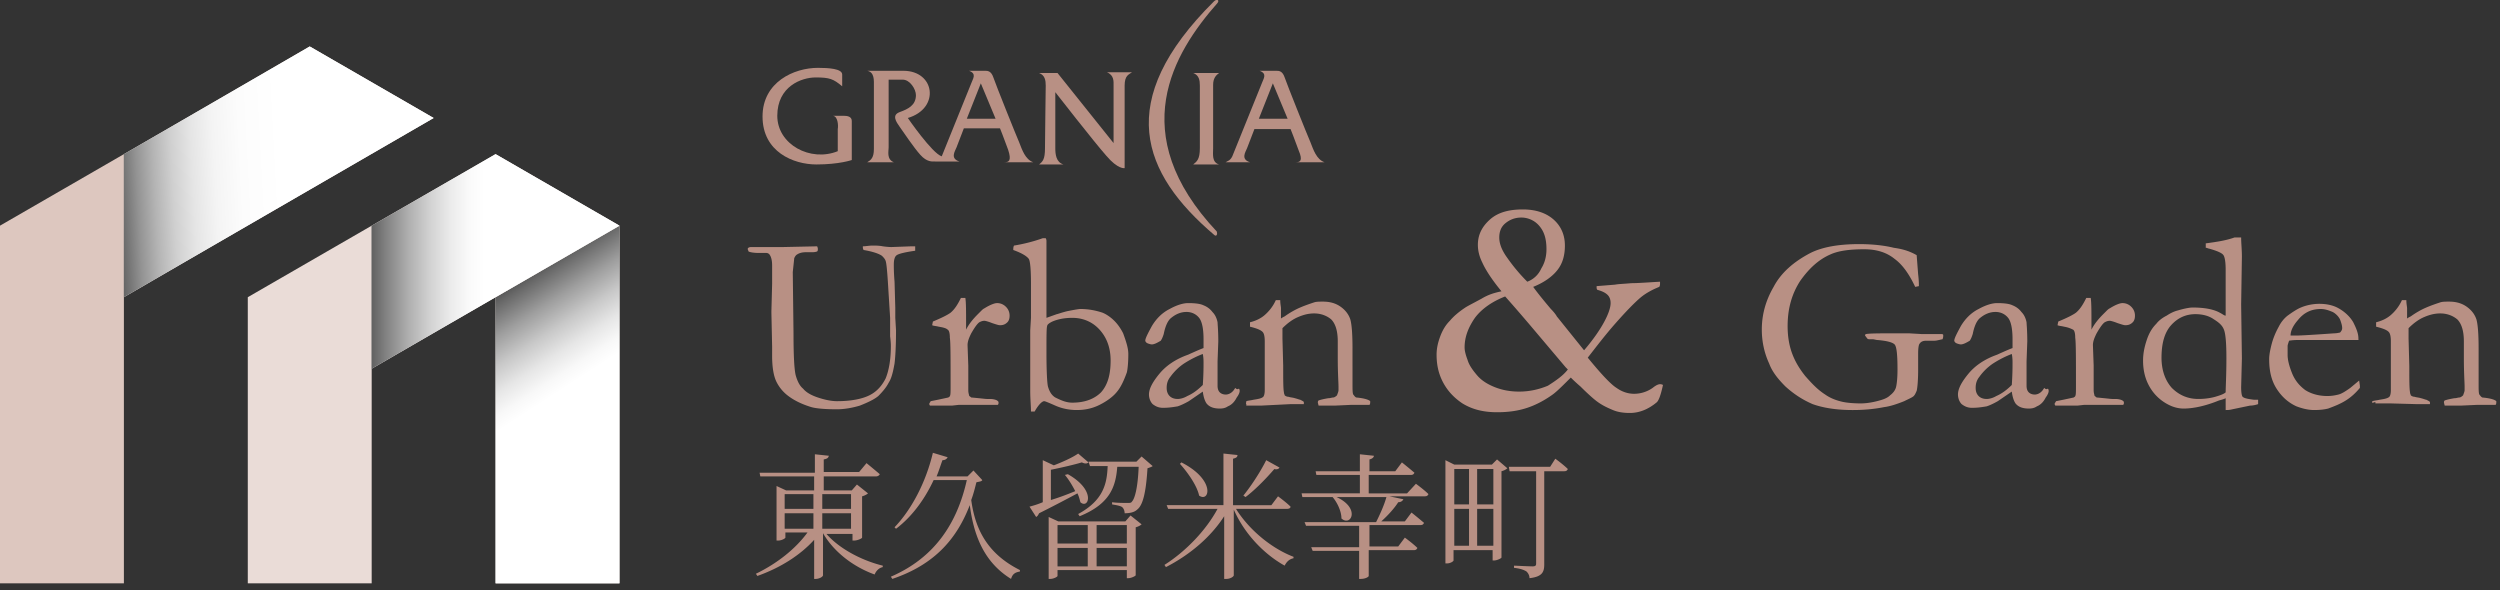 <svg version="1.1" id="レイヤー_1" xmlns="http://www.w3.org/2000/svg" x="0" y="0" viewBox="0 0 339 80" style="enable-background:new 0 0 339 80" xml:space="preserve"><rect x="0" y="0" width="339" height="80" fill="#333333" stroke="none"/><style>.st0{fill:#b89084}.st1{fill-rule:evenodd;clip-rule:evenodd;fill:#f3ebe8}</style><path class="st0" d="M110.8 33.4c.1.2.1.3.1.4 0 .1 0 .2-.1.3-.3.1-.5.1-.7.1h-.8c-.5 0-.9.1-1.2.3-.2.1-.3.3-.4.5l-.2 1.9.1 8.3c0 3 .1 4.9.3 5.7.2.7.5 1.4 1 1.8.4.5 1.1.9 2 1.2.9.3 1.8.5 2.6.5 1.9 0 3.4-.3 4.4-.8 1-.5 1.7-1.3 2.2-2.3.4-1 .7-2.4.7-4.4 0-.1 0-.5-.1-1.3v-2.5l-.3-4.8c-.1-1.6-.2-2.6-.3-2.9-.1-.3-.3-.5-.5-.7-.4-.3-1.3-.6-2.5-.8-.1-.2-.1-.3-.1-.5.4 0 .9-.1 1.3-.1s.9 0 1.4.1c.7.1 1.1.1 1.2.1l2.7-.1h.5v.6c-1.4.2-2.2.4-2.5.6-.3.2-.4.7-.4 1.3 0 .3 0 1.1.1 2.3l.1 3.5v1.4l.1 1.7c0 2.2-.1 3.7-.2 4.5-.2 1.1-.4 2-.8 2.6-.3.6-.8 1.2-1.4 1.8-.6.5-1.5.9-2.5 1.3-1 .3-2.1.5-3.1.5-1.6 0-2.8-.1-3.5-.3-1.3-.4-2.3-.9-3.1-1.5a5.4 5.4 0 0 1-1.6-1.9c-.4-.8-.6-2-.6-3.6V47l-.1-4.7.1-3.8V36c0-.6-.1-1.1-.3-1.4-.1-.2-.3-.3-.5-.3h-1c-.7 0-1.2-.1-1.4-.2 0-.1-.1-.2-.1-.3 0-.1 0-.2.1-.2.1-.1.3-.1.5-.1h4.2l4.6-.1zM126.1 55l-.1-.2c0-.1.1-.2.2-.4l1-.2 1.4-.3c.1-.1.2-.1.2-.2.1-.1.1-.6.1-1.3 0-3.8 0-6-.1-6.6 0-.6-.1-1-.3-1.1-.2-.2-.6-.3-1.2-.4-.4-.1-.7-.1-.9-.2l.1-.5c1.2-.5 2-.9 2.4-1.2.6-.5 1-1.2 1.4-2h.6c.1.6.1 1.8.1 3.7v.6c.4-.8 1-1.5 1.6-2.1l.4-.4c.2-.2.3-.3.5-.4.8-.5 1.4-.7 1.7-.7.5 0 .9.2 1.2.5.3.3.5.7.5 1.2 0 .4-.1.7-.3.9-.3.3-.6.4-1 .4-.2 0-.5-.1-1.1-.3-.5-.2-.9-.3-1-.3-.3 0-.5.1-.7.2-.3.2-.7.8-1.1 1.5-.3.6-.5 1.1-.5 1.6l.1 2.8v3.3c0 .4.1.6.1.7 0 .1.2.2.3.3 1.2.1 1.9.2 2.1.2h.4c.5 0 .8.1 1 .2.1.1.2.1.2.3 0 .1 0 .2-.1.3H130l-.9.1h-3zM137.4 33.9c0-.2 0-.4.1-.6 1.2-.2 2.5-.5 3.9-1h.4c.1.2.1.3.1.4v10.4l1.4-.5c.1 0 .6-.2 1.4-.4 1-.2 1.6-.3 1.8-.3 1.1 0 2.1.2 3 .5.5.2 1.1.6 1.6 1.1s.9 1.1 1.2 1.7c.4 1.1.7 2 .7 2.8 0 1.2-.1 2.1-.2 2.5-.4 1.1-.8 2-1.4 2.7-.5.6-1.3 1.2-2.3 1.7-1 .5-2 .7-3.1.7-1 0-2-.2-2.9-.6-.9-.4-1.4-.6-1.5-.6-.3 0-.8.5-1.3 1.4h-.5c0-.7-.1-1.7-.1-2.8v-8.2l.1-1.7v-4.6c0-1.9-.1-3.1-.3-3.4-.3-.4-1-.8-2.1-1.2zm8 20.7c1.7 0 3-.5 3.9-1.4.9-1 1.3-2.4 1.3-4.3 0-1.7-.5-3.1-1.5-4.2s-2.3-1.6-3.7-1.6c-1.1 0-2 .2-2.7.5-.4.2-.7.4-.7.6-.1.2-.1 1.4-.1 3.6 0 2.6.1 4.2.2 4.6.2.7.5 1.2 1 1.5.8.4 1.5.7 2.3.7zM168 52.7c.1.1.1.3.1.3 0 .2-.1.5-.4.9-.3.6-.7 1-1.2 1.2-.3.2-.6.3-1.1.3-.8 0-1.4-.2-1.8-.7-.2-.3-.4-.8-.5-1.6l-1.9 1.3c-.7.4-1.2.6-1.5.7-.6.1-1.2.2-2 .2-.6 0-1-.2-1.4-.5-.3-.3-.5-.8-.5-1.3 0-.8.5-1.7 1.4-2.8s2.2-2 3.9-2.6c1.1-.5 1.8-.8 2.1-.9V46c0-1.4-.2-2.4-.6-2.9s-1-.8-1.7-.8c-.8 0-1.5.3-2.2.9-.4.4-.7 1.1-.9 2.1-.1.3-.2.6-.4.9-.5.3-.9.5-1.2.5-.2 0-.5-.1-.7-.2-.1-.1-.2-.2-.2-.3 0-.3.3-.9.9-2 .6-1 1.4-1.8 2.4-2.3.9-.5 1.8-.8 2.5-.8 1 0 1.7.1 2.1.3.5.2.9.5 1.2.9.4.4.6.9.7 1.4 0 .2.1 1.1.1 2.6l-.1 2.7v3.3c0 .4.1.7.3.9.2.2.5.3.8.3.4 0 .8-.2 1.1-.6l.2-.3c.2.2.3.2.5.1zm-4.9-.5c.1-1.4.1-2.4.1-3 0-.3 0-.7-.1-1.2-.8.3-1.6.7-2.4 1.2-.8.5-1.5 1.2-2 1.9-.4.5-.5 1-.5 1.5 0 .4.1.8.4 1.1.3.3.7.4 1.1.4.3 0 .8-.1 1.3-.4.7-.3 1.4-.8 2.1-1.5zM169 54.4c.3-.1.6-.1 1-.2.7-.1 1.1-.2 1.3-.4.1-.1.2-.4.2-.9v-6.6c0-.7-.1-1.1-.3-1.3-.3-.3-.9-.5-1.7-.7v-.6c.8-.2 1.4-.5 1.9-.9.6-.5 1.2-1.2 1.6-2.1h.6c0 .5.1.9.1 1.1V43.2c.1-.1.3-.2.5-.3.7-.5 1.4-.9 2.1-1.2.7-.3 1.3-.5 1.9-.7.3-.1.7-.1 1.2-.1.9 0 1.7.2 2.4.7.7.5 1.1 1.1 1.3 1.7.2.7.3 2 .3 4V52c0 .8 0 1.3.1 1.5.1.1.2.3.4.4 1.1.1 1.7.3 1.9.5v.1c0 .1 0 .3-.1.4h-2.5l-2.2.1h-2.2l-.1-.4c0-.1 0-.2.1-.3.3-.1.7-.2 1.3-.3.3 0 .5-.1.7-.1.1 0 .3-.1.5-.3.1-.3.2-.5.2-.7v-.5c0-.5-.1-1.8-.1-3.9v-2.2c0-1.4-.3-2.4-.9-3-.6-.5-1.4-.8-2.3-.8-.8 0-1.5.2-2.2.5-.7.3-1.4.8-2.1 1.5v1.4l.1 3.7c0 1.9 0 3.1.1 3.6 0 .2.1.3.1.4.1.1.3.2.5.2.3.1.6.1.9.2.4.1.6.2.7.2.2.1.4.2.5.3v.3H175l-4 .2h-2v-.2c-.1-.1 0-.2 0-.4zM203.6 39.5c-1.4-1.7-2.2-3-2.6-3.9-.4-.8-.6-1.6-.6-2.4 0-1.3.5-2.4 1.6-3.4s2.6-1.4 4.5-1.4c1.8 0 3.2.5 4.2 1.4 1 .9 1.5 2.1 1.5 3.5 0 1.3-.3 2.4-1 3.3-.7.9-1.8 1.7-3.3 2.3.5.7 1.3 1.7 2.4 3 .4.4.7.8.8 1l3.7 4.6c1.2-1.4 2.1-2.7 2.7-3.8.6-1.1.9-2 .9-2.6 0-.4-.1-.8-.4-1.1-.3-.3-.7-.5-1.4-.7-.1-.1-.1-.3-.1-.3v-.2l2.5-.2c.5-.1 1.2-.1 2.2-.2.9 0 2.2-.1 3.9-.2v.3c0 .1 0 .2-.1.4-1 .4-1.9.9-2.6 1.5-.7.6-1.8 1.7-3.3 3.4-1.5 1.7-2.7 3.3-3.8 4.7 1.8 2.2 3.1 3.6 3.9 4.1.7.5 1.5.8 2.4.8.9 0 1.8-.3 2.5-.8.5-.4.8-.5 1-.5.1 0 .2 0 .4.1-.3 1.4-.6 2.2-.9 2.4-1.1.9-2.3 1.4-3.6 1.4-.8 0-1.6-.1-2.3-.4-.7-.3-1.4-.6-2.2-1.2-.4-.3-1.2-1-2.2-2-.7-.6-1.1-1-1.3-1.2-1.2 1.2-2 2-2.6 2.4-1 .7-2.1 1.3-3.3 1.7-1.2.4-2.5.6-4.1.6-1.9 0-3.4-.4-4.7-1.2-1.2-.8-2.1-1.8-2.7-3-.6-1.2-.8-2.4-.8-3.6 0-.9.2-1.7.5-2.5s.7-1.5 1.3-2.1c.5-.6 1.2-1.2 2.1-1.8.3-.2 1.1-.6 2.2-1.2 1-.6 1.8-.8 2.7-1zm9 10.6-.2-.2-.1-.1-4.9-5.8c-.6-.7-1.7-2-3.3-3.8-1.8.7-3.2 1.7-4.1 2.9-.9 1.3-1.4 2.6-1.4 4 0 .4.1.9.4 1.7.2.7.7 1.4 1.3 2.1.6.7 1.4 1.2 2.4 1.6 1 .4 2.1.6 3.3.6 1.4 0 2.7-.3 3.9-.8 1.1-.7 2.1-1.4 2.7-2.2zm-5.5-11.9c.8-.3 1.5-.9 1.9-1.8.5-.8.7-1.7.7-2.6 0-1.4-.3-2.4-1-3.2-.6-.7-1.5-1.1-2.4-1.1-.9 0-1.6.3-2.2.8-.6.5-.8 1.2-.8 1.9 0 .8.3 1.6.9 2.5.9 1.3 1.8 2.4 2.9 3.5zM259.9 34.6l.2 2.6c.1.8.1 1.3.1 1.6l-.5.1c-.8-1.7-1.7-3-2.8-3.8-1.1-.9-2.5-1.3-4.1-1.3-2 0-3.5.2-4.6.7-1.6.7-2.9 1.9-4.1 3.6-1.1 1.7-1.7 3.7-1.7 6.1 0 1.4.2 2.6.6 3.7.4 1.1 1 2.1 1.8 3.1.8.9 1.6 1.8 2.7 2.5.7.5 1.5.8 2.4 1 .5.1 1.3.2 2.4.2.7 0 1.4-.1 2.2-.3.8-.2 1.4-.4 1.8-.8.4-.3.7-.7.8-1.1s.2-1.2.2-2.4c0-1.9-.1-3.1-.4-3.4-.3-.3-1.1-.5-2.4-.6l-.5-.1h-.5c-.1 0-.2 0-.3-.1l-.3-.4c0-.1 0-.1.1-.2.6-.1 1.8-.1 3.8-.1h2.1l1.7.1h2.7c.1 0 .1 0 .2.1v.1c0 .1 0 .3-.1.5-.5.1-.8.2-1.1.2h-1.1c-.4 0-.7.1-.9.4-.1.1-.2.5-.2 1.3v2.2c0 1.5-.1 2.5-.2 2.9-.1.2-.2.5-.4.7-.2.2-.7.4-1.3.7-1 .4-1.9.7-2.7.8-1.5.3-2.9.4-4.3.4-2.2 0-4-.3-5.4-.8-1.4-.6-2.6-1.4-3.7-2.4-1-1-1.8-2-2.2-3.1-.7-1.5-1-3.1-1-4.6 0-2 .5-3.9 1.6-5.8 1-1.9 2.7-3.4 5-4.6 1.6-.8 3.8-1.2 6.6-1.2 1.9 0 3.5.2 4.7.5 1.5.2 2.4.6 3.1 1zM277.7 52.7c.1.1.1.3.1.3 0 .2-.1.5-.4.9-.3.6-.7 1-1.2 1.2-.3.2-.6.3-1.1.3-.8 0-1.4-.2-1.8-.7-.2-.3-.4-.8-.5-1.6l-1.9 1.3c-.7.4-1.2.6-1.5.7-.6.1-1.2.2-2 .2-.6 0-1-.2-1.4-.5-.3-.3-.5-.8-.5-1.3 0-.8.5-1.7 1.4-2.8s2.2-2 3.9-2.6c1.1-.5 1.8-.8 2.1-.9V46c0-1.4-.2-2.4-.6-2.9s-1-.8-1.7-.8c-.8 0-1.5.3-2.2.9-.4.4-.7 1.1-.9 2.1-.1.3-.2.6-.4.9-.5.3-.9.5-1.2.5-.2 0-.5-.1-.7-.2-.1-.1-.2-.2-.2-.3 0-.3.3-.9.9-2 .6-1 1.4-1.8 2.4-2.3.9-.5 1.8-.8 2.5-.8 1 0 1.7.1 2.1.3.5.2.9.5 1.2.9.4.4.6.9.7 1.4 0 .2.1 1.1.1 2.6l-.1 2.7v3.3c0 .4.1.7.3.9.2.2.5.3.8.3.4 0 .8-.2 1.1-.6l.2-.3c.2.2.3.2.5.1zm-4.9-.5c.1-1.4.1-2.4.1-3 0-.3 0-.7-.1-1.2-.8.3-1.6.7-2.4 1.2-.8.5-1.5 1.2-2 1.9-.4.5-.5 1-.5 1.5 0 .4.1.8.4 1.1.3.3.7.4 1.1.4.3 0 .8-.1 1.3-.4.7-.3 1.4-.8 2.1-1.5zM278.7 55l-.1-.2c0-.1.1-.2.2-.4l1-.2 1.4-.3c.1-.1.2-.1.2-.2.1-.1.1-.6.1-1.3 0-3.8 0-6-.1-6.6 0-.6-.1-1-.3-1.1s-.6-.3-1.2-.4c-.4-.1-.7-.1-.9-.2l.1-.5c1.2-.5 2-.9 2.4-1.2.6-.5 1-1.2 1.4-2h.6c.1.6.1 1.8.1 3.7v.6c.4-.8 1-1.5 1.6-2.1l.4-.4c.2-.2.3-.3.5-.4.8-.5 1.4-.7 1.7-.7.5 0 .9.2 1.2.5.3.3.5.7.5 1.2 0 .4-.1.7-.3.9-.3.3-.6.4-1 .4-.2 0-.5-.1-1.1-.3-.5-.2-.9-.3-1-.3-.3 0-.5.1-.7.2-.3.2-.7.8-1.1 1.5-.3.6-.5 1.1-.5 1.6l.1 2.8v3.3c0 .4.1.6.1.7 0 .1.2.2.3.3 1.2.1 1.9.2 2.1.2h.4c.5 0 .8.1 1 .2.1.1.2.1.2.3 0 .1 0 .2-.1.3h-5.3l-.9.1h-3zM301.8 42.8v-6.2c0-1-.1-1.7-.3-2-.2-.3-.9-.6-2-.9-.1 0-.2-.1-.4-.1V33c1.5-.2 2.8-.4 3.9-.8h.9c0 .8.1 1.6.1 2.6l-.1 6.5.1 7.3-.1 3.9c0 .8.1 1.2.2 1.3.2.2.7.3 1.5.4h.6v.6c-.3.1-.7.2-1.1.2l-2.4.5c-.4.1-.6.1-.9.1V54c-.2.1-.5.2-.9.3-1.7.7-3.4 1.1-4.8 1.1-.9 0-1.8-.3-2.7-.9-.9-.6-1.6-1.4-2.1-2.4s-.7-2.1-.7-3.2c0-1 .2-1.9.5-2.8.3-.9.7-1.6 1.3-2.2.3-.4.8-.8 1.4-1.1.6-.4 1.1-.6 1.5-.7 1-.3 1.7-.4 2-.4 1.5 0 2.8.2 3.7.7.4.2.6.4.8.4zm0 10.4c0-.7.1-2.3.1-4.6 0-2-.1-3.2-.3-3.8s-.6-1-1.4-1.5c-.7-.5-1.6-.7-2.5-.7-1.3 0-2.4.5-3.3 1.5-.9 1-1.3 2.5-1.3 4.4 0 1.7.5 3.1 1.4 4.1 1 1 2.2 1.5 3.6 1.5.8 0 1.6-.1 2.3-.3.7-.2 1.2-.4 1.4-.6zM320 46.1h-8c-.5 0-1 0-1.6.1-.1.3-.2.6-.2.7V48.1c0 .7.2 1.5.6 2.5.4 1 1 1.7 1.8 2.3.8.5 1.8.8 3 .8.6 0 1.1-.1 1.5-.2.4-.1.9-.4 1.6-.9l1.2-1 .1.7v.3c-.5.6-1.1 1.2-1.9 1.7-.8.5-1.6.8-2.4 1.1-.4.1-1 .2-1.9.2-.8 0-1.6-.2-2.4-.5-1.1-.5-2-1.3-2.7-2.4-.7-1.1-1-2.4-1-4 0-.5.1-1.1.3-1.9.2-.8.5-1.6 1-2.5.3-.6.7-1.1 1.2-1.5.7-.5 1.3-.9 1.8-1.1.7-.3 1.6-.5 2.5-.5 1 0 1.9.2 2.6.6.9.5 1.6 1.2 2 1.9.4.8.7 1.5.7 2.2v.2zm-9.4-.6h.8c.6 0 2.3-.1 5.1-.3.4 0 .7-.1.8-.1.2-.2.3-.4.3-.6 0-.3-.1-.7-.3-1.2-.2-.4-.6-.8-1-1-.5-.2-1-.4-1.6-.4-1.3 0-2.3.5-3.1 1.5-.7.8-1 1.5-1 2.1zM321.7 54.4c.3-.1.6-.1 1-.2.7-.1 1.1-.2 1.3-.4.1-.1.2-.4.2-.9v-6.6c0-.7-.1-1.1-.3-1.3-.3-.3-.9-.5-1.7-.7v-.6c.8-.2 1.4-.5 1.9-.9.6-.5 1.2-1.2 1.6-2.1h.6c0 .5.1.9.1 1.1V43.2c.1-.1.3-.2.5-.3.7-.5 1.4-.9 2.1-1.2.7-.3 1.3-.5 1.9-.7.3-.1.7-.1 1.2-.1.9 0 1.7.2 2.4.7.7.5 1.1 1.1 1.3 1.7.2.7.3 2 .3 4V52c0 .8 0 1.3.1 1.5.1.1.2.3.4.4 1.1.1 1.7.3 1.9.5v.1c0 .1 0 .3-.1.4h-2.5l-2.2.1h-2.2l-.1-.4c0-.1 0-.2.1-.3.3-.1.7-.2 1.3-.3.3 0 .5-.1.7-.1.1 0 .3-.1.5-.3.1-.3.2-.5.2-.7v-.5c0-.5-.1-1.8-.1-3.9v-2.2c0-1.4-.3-2.4-.9-3-.6-.5-1.4-.8-2.3-.8-.8 0-1.5.2-2.2.5-.7.3-1.4.8-2.1 1.5v1.4l.1 3.7c0 1.9 0 3.1.1 3.6 0 .2.1.3.1.4.1.1.3.2.5.2.3.1.6.1.9.2.4.1.6.2.7.2.2.1.4.2.5.3v.3h-1.8l-3.6-.1h-2v-.2c-.5.2-.5.1-.4-.1zM111.9 72.2c1.7 2.1 4.9 3.8 7.8 4.5v.2c-.5.1-.9.5-1.1 1-2.8-1-5.5-3-7-5.6V78c0 .2-.5.5-1 .5h-.2v-5.3c-1.9 2.1-4.6 3.8-7.7 4.9l-.2-.3c2.9-1.4 5.4-3.4 7-5.6h-3v.7c0 .1-.5.4-1 .4h-.2v-7.4l1.3.6h3.8v-1.9h-7.3l-.1-.5h7.5v-2.5l1.9.2c-.1.3-.2.4-.7.5V64h4.8l1-1.2s1.1.9 1.8 1.5c-.1.2-.3.3-.5.3h-7.1v1.9h3.8l.7-.8 1.5 1.2c-.1.1-.4.3-.8.4v5.6c0 .1-.6.4-1.1.4h-.2v-.9h-3.7zm-5.5-5.2v2h3.9v-2h-3.9zm0 4.7h3.9v-2.1h-3.9v2.1zm5.1-4.7v2h3.9v-2h-3.9zm3.9 4.7v-2.1h-3.9v2.1h3.9zM133.2 65.1c-.1.2-.4.2-.8.3-.2.8-.4 1.6-.7 2.4.5 3.7 2 7.2 6.6 9.5v.2c-.6.1-1 .3-1.2 1-3.9-2.4-5.1-6.3-5.6-10-1.7 4.4-4.6 8-10.5 10l-.2-.3c6-2.6 9-7.3 10.3-13.1h-4.5c-1.3 2.8-3.1 5.1-5.1 6.6l-.2-.2c2.2-2.3 4.2-5.9 5.2-10.1l2 .6c-.1.2-.3.4-.7.4-.3.8-.5 1.5-.8 2.2h4.2l.8-.8 1.2 1.3zM144.8 64.3c3.9 2.2 2.8 4.8 1.7 3.8-.1-.4-.2-.8-.4-1.2-1.3.7-3 1.6-5.2 2.7-.1.2-.2.4-.4.5l-.9-1.4c.4-.1 1.1-.3 1.8-.6v-5.7l1.5.7c1.3-.5 2.6-1.1 3.3-1.6l1.4 1.2c-.2.2-.5.2-.9 0-1 .3-2.7.7-4.2 1v4.1c1-.3 2.1-.7 3.3-1.2-.4-.8-.9-1.6-1.4-2.2l.4-.1zm8.5 5.6 1.5 1.2c-.1.1-.4.3-.8.4V78c0 .1-.6.4-1 .4h-.2v-1.1h-9.4v.8c0 .1-.5.4-1 .4h-.2v-8.4l1.3.6h9.1l.7-.8zm-9.9 1.3v2.5h4.1v-2.5h-4.1zm0 5.6h4.1v-2.5h-4.1v2.5zm12.9-13.6c-.1.1-.4.2-.7.3-.2 3.2-.6 5-1.4 5.6-.4.4-1.1.5-1.7.5 0-.3-.1-.6-.3-.8-.2-.2-.8-.3-1.4-.4v-.3c.6.1 1.7.1 2.1.1.3 0 .5 0 .6-.2.4-.4.8-2 .9-4.7h-2.9c-.2 2.6-.9 5-5.1 6.7l-.2-.3c3.5-1.9 3.9-4.2 4-6.5h-2.4l-.2-.6h6.5l.7-.7 1.5 1.3zm-7.6 8v2.5h4.1v-2.5h-4.1zm4.1 5.6v-2.5h-4.1v2.5h4.1zM167.6 69c1.8 2.9 4.9 5.4 7.8 6.5v.2c-.5.1-.9.4-1.2 1-2.7-1.5-5.4-4.2-6.9-7.6V78c0 .2-.5.5-1 .5h-.3V70c-1.8 2.8-4.6 5.2-7.9 6.9l-.2-.3c3-1.9 5.7-4.8 7.2-7.6h-6.7l-.2-.5h7.7v-7l1.9.2c0 .3-.2.4-.6.5v6.3h5.2l.9-1.2s1.1.8 1.7 1.4c0 .2-.2.3-.5.3h-6.9zm-7.4-6.3c4.7 2.4 3.8 5.5 2.4 4.5-.3-1.4-1.6-3.2-2.6-4.3l.2-.2zm13.3.7c-.1.2-.4.3-.7.2-1.2 1.4-2.7 2.9-3.9 3.8l-.3-.2c.9-1.1 2.2-3 3.1-4.8l1.8 1zM192 65.6s1.1.8 1.7 1.4c-.1.2-.2.3-.5.3h-4.8l1.9.4c-.1.2-.3.4-.7.4-.5.8-1.4 1.8-2.3 2.6h3.2l.9-1.2s1 .8 1.7 1.4c-.1.2-.2.3-.5.3h-6.9v2.9h3.9l.9-1.2s1.1.8 1.7 1.4c-.1.2-.2.3-.5.3h-6.1v3.5c0 .1-.4.4-1.1.4h-.2v-3.8H178l-.2-.5h6.5v-2.9h-7.2l-.2-.5h9.7c.5-1 1.1-2.3 1.4-3.4h-11.4l-.1-.5h7.9v-2.5h-5.9l-.1-.5h6v-2.3l1.9.2c0 .2-.2.4-.6.5v1.6h3.5l.9-1.2s1 .8 1.7 1.4c-.1.2-.2.3-.5.3h-5.7v2.5h5.2l1.2-1.3zm-11 1.7c3.6 1.5 2.2 4.2.9 3 0-1-.6-2.2-1.2-2.9l.3-.1zM203 62.3l1.4 1.2c-.1.1-.4.3-.8.4v11.7c0 .1-.6.4-1 .4h-.2v-1.4h-5.3V76c0 .1-.4.4-.9.4h-.2v-14l1.2.6h5.1l.7-.7zm-5.8 1.3v4.8h2v-4.8h-2zm0 10.4h2v-5h-2v5zm3.1-10.4v4.8h2.2v-4.8h-2.2zm2.2 10.4v-5h-2.2v5h2.2zm8.4-11.8s1.1.8 1.7 1.4c-.1.2-.2.3-.5.3h-2.7v12.6c0 1-.2 1.7-2 1.9 0-.4-.2-.7-.4-.9-.3-.2-.8-.4-1.7-.5v-.3s2.1.1 2.5.1c.4 0 .5-.1.5-.4V63.9h-3.6l-.1-.6h5.6l.7-1.1z"/><path class="st1" d="m33.6 11.2-16.8 9.7 16.8-9.7L42 6.3zM33.6 11.2l-16.8 9.7zM42 6.3l-8.4 4.9L42 6.3z"/><path style="fill-rule:evenodd;clip-rule:evenodd;fill:#eadcd7" d="M50.4 30.6v48.5H33.6V40.3z"/><path class="st1" d="M84 30.6v48.5H67.2V40.3z"/><linearGradient id="SVGID_1_" gradientUnits="userSpaceOnUse" x1="62.696" y1="34.985" x2="85.398" y2="69.944"><stop offset=".044" style="stop-color:#000"/><stop offset=".095" style="stop-color:#272727"/><stop offset=".188" style="stop-color:#686868"/><stop offset=".276" style="stop-color:#9e9e9e"/><stop offset=".357" style="stop-color:#c8c8c8"/><stop offset=".43" style="stop-color:#e6e6e6"/><stop offset=".492" style="stop-color:#f8f8f8"/><stop offset=".536" style="stop-color:#fff"/></linearGradient><path style="fill-rule:evenodd;clip-rule:evenodd;fill:url(#SVGID_1_)" d="M84 30.6v48.5H67.2V40.3z"/><path style="fill-rule:evenodd;clip-rule:evenodd;fill:#ddc7bf" d="M16.8 20.9v58.2H0V30.6z"/><path class="st1" d="m58.8 16-42 24.3V20.9L42 6.3z"/><linearGradient id="SVGID_00000105413329315358597060000000372701324450040200_" gradientUnits="userSpaceOnUse" x1="11.759" y1="24.224" x2="54.897" y2="21.963"><stop offset="0" style="stop-color:#000"/><stop offset=".008" style="stop-color:#0a0a0a"/><stop offset=".055" style="stop-color:#3d3d3d"/><stop offset=".105" style="stop-color:#6b6b6b"/><stop offset=".157" style="stop-color:#939393"/><stop offset=".212" style="stop-color:#b4b4b4"/><stop offset=".27" style="stop-color:#d0d0d0"/><stop offset=".333" style="stop-color:#e5e5e5"/><stop offset=".403" style="stop-color:#f4f4f4"/><stop offset=".486" style="stop-color:#fcfcfc"/><stop offset=".613" style="stop-color:#fff"/></linearGradient><path style="fill-rule:evenodd;clip-rule:evenodd;fill:url(#SVGID_00000105413329315358597060000000372701324450040200_)" d="m58.8 16-42 24.3V20.9L42 6.3z"/><path class="st1" d="m84 30.6-16.8 9.7L50.4 50V30.6l16.8-9.7z"/><linearGradient id="SVGID_00000175290531525251086730000017369818909488185272_" gradientUnits="userSpaceOnUse" x1="42.457" y1="35.42" x2="76.046" y2="35.42"><stop offset=".086" style="stop-color:#000"/><stop offset=".103" style="stop-color:#0c0c0c"/><stop offset=".199" style="stop-color:#4b4b4b"/><stop offset=".294" style="stop-color:#828282"/><stop offset=".385" style="stop-color:#afafaf"/><stop offset=".473" style="stop-color:#d2d2d2"/><stop offset=".555" style="stop-color:#ebebeb"/><stop offset=".63" style="stop-color:#fafafa"/><stop offset=".69" style="stop-color:#fff"/></linearGradient><path style="fill-rule:evenodd;clip-rule:evenodd;fill:url(#SVGID_00000175290531525251086730000017369818909488185272_)" d="m84 30.6-16.8 9.7L50.4 50V30.6l16.8-9.7z"/><g id="XMLID_00000036250938435847174490000009357386978023346581_"><path id="XMLID_00000021829564987076383100000000378741142329835954_" class="st0" d="M112.9 15.7h1.5c.5 0 1.1.1 1.1.7v5.3s-1.7.6-4.8.6c-3.1 0-7.3-1.7-7.3-6.5 0-4.7 4.3-6.6 7.5-6.6 1.4 0 3.3.1 3.3.9v1.6c-1.2-1-1.7-1.2-3.6-1.2-1.9 0-5.2 1.2-5.2 5.2 0 3.9 4.5 6.3 8.2 4.8v-3c.1-.5 0-1.8-.7-1.8z"/><path id="XMLID_00000142159932583067653840000008407453739634881438_" class="st0" d="M136.2 22h3.9c-1.1-.4-1.5-1.7-1.9-2.7-.4-.9-3.2-7.9-3.5-8.8-.3-.9-.8-.9-1.1-.9h-2.2c1.1.4.5 1.1.3 1.7-.2.5-4 9.9-4 9.9-1.3-.4-4.6-5.2-4.6-5.2 4.4-1.3 3.7-6.4-.6-6.4h-4.9c1 .2.9 1.3.9 2.1v8.5c0 1.2-.4 1.5-.9 1.8h3.6c-1-.4-.7-1.5-.7-2v-9.2h1.9c1 0 1.8 1.3 1.8 2.1 0 1.4-1.1 1.9-2.2 2.3-1.1.4-.5 1.3 0 2s1.9 2.8 2.8 3.8c.9 1 1.6.9 2 .9h3.3c-1.3-.4-.6-1.4-.4-1.9.2-.5 1-2.6 1-2.6h4.9s.6 1.5 1.1 2.9c.5 1.5.1 1.7-.5 1.7zm-5.1-5.9 1.9-4.8 2 4.8h-3.9z"/><path id="XMLID_00000048495590147999221150000018348438094554849721_" class="st0" d="M175.7 22h3.9c-1.1-.4-1.5-1.7-1.9-2.7-.4-.9-3.2-7.9-3.5-8.8-.3-.9-.8-.9-1.1-.9h-2.3c1.1.4.5 1.1.3 1.7-.2.5-4 9.9-4 9.9-.3.6-.6.6-.9.8h3.3c-1.3-.4-.6-1.4-.4-1.9.2-.5 1-2.6 1-2.6h4.9s.6 1.5 1.1 2.9c.6 1.4.2 1.6-.4 1.6zm-5-5.9 1.9-4.8 2 4.8h-3.9z"/><path id="XMLID_00000131342824275054168010000011522425339616711099_" class="st0" d="M161.8 22.3c.5-.4.9-.7.9-2.2v-8.5c0-.7-.1-1.4-.9-1.7h3.5c-.4.3-.8.7-.8 1.6v8.6c0 .8-.2 1.9.8 2.2h-3.5z"/><path id="XMLID_00000011710921263281787590000004894292807140034720_" class="st0" d="M143.1 12.5v7.6c0 .8.1 1.9 1.1 2.2h-3.3c.5-.4.8-.7.8-2.2 0-1.4.1-7.9.1-8.5 0-.7-.1-1.4-.9-1.7h2.5l7.6 9.5v-7.8c0-.5.1-1.4-.9-1.8h3.4c-.4.3-1 .4-1 1.8v11.2s-.9.2-2.5-1.7c-1.6-1.8-6.9-8.6-6.9-8.6z"/><path id="XMLID_00000030444709563829412780000012176367361942340996_" class="st0" d="M164.7 31.9c-9.9-8.4-13.7-18.2-.1-31.7.4-.4.8-.2.5.2-6 6.8-12.6 17.7-.1 31 .1.3 0 .7-.3.5z"/></g></svg>